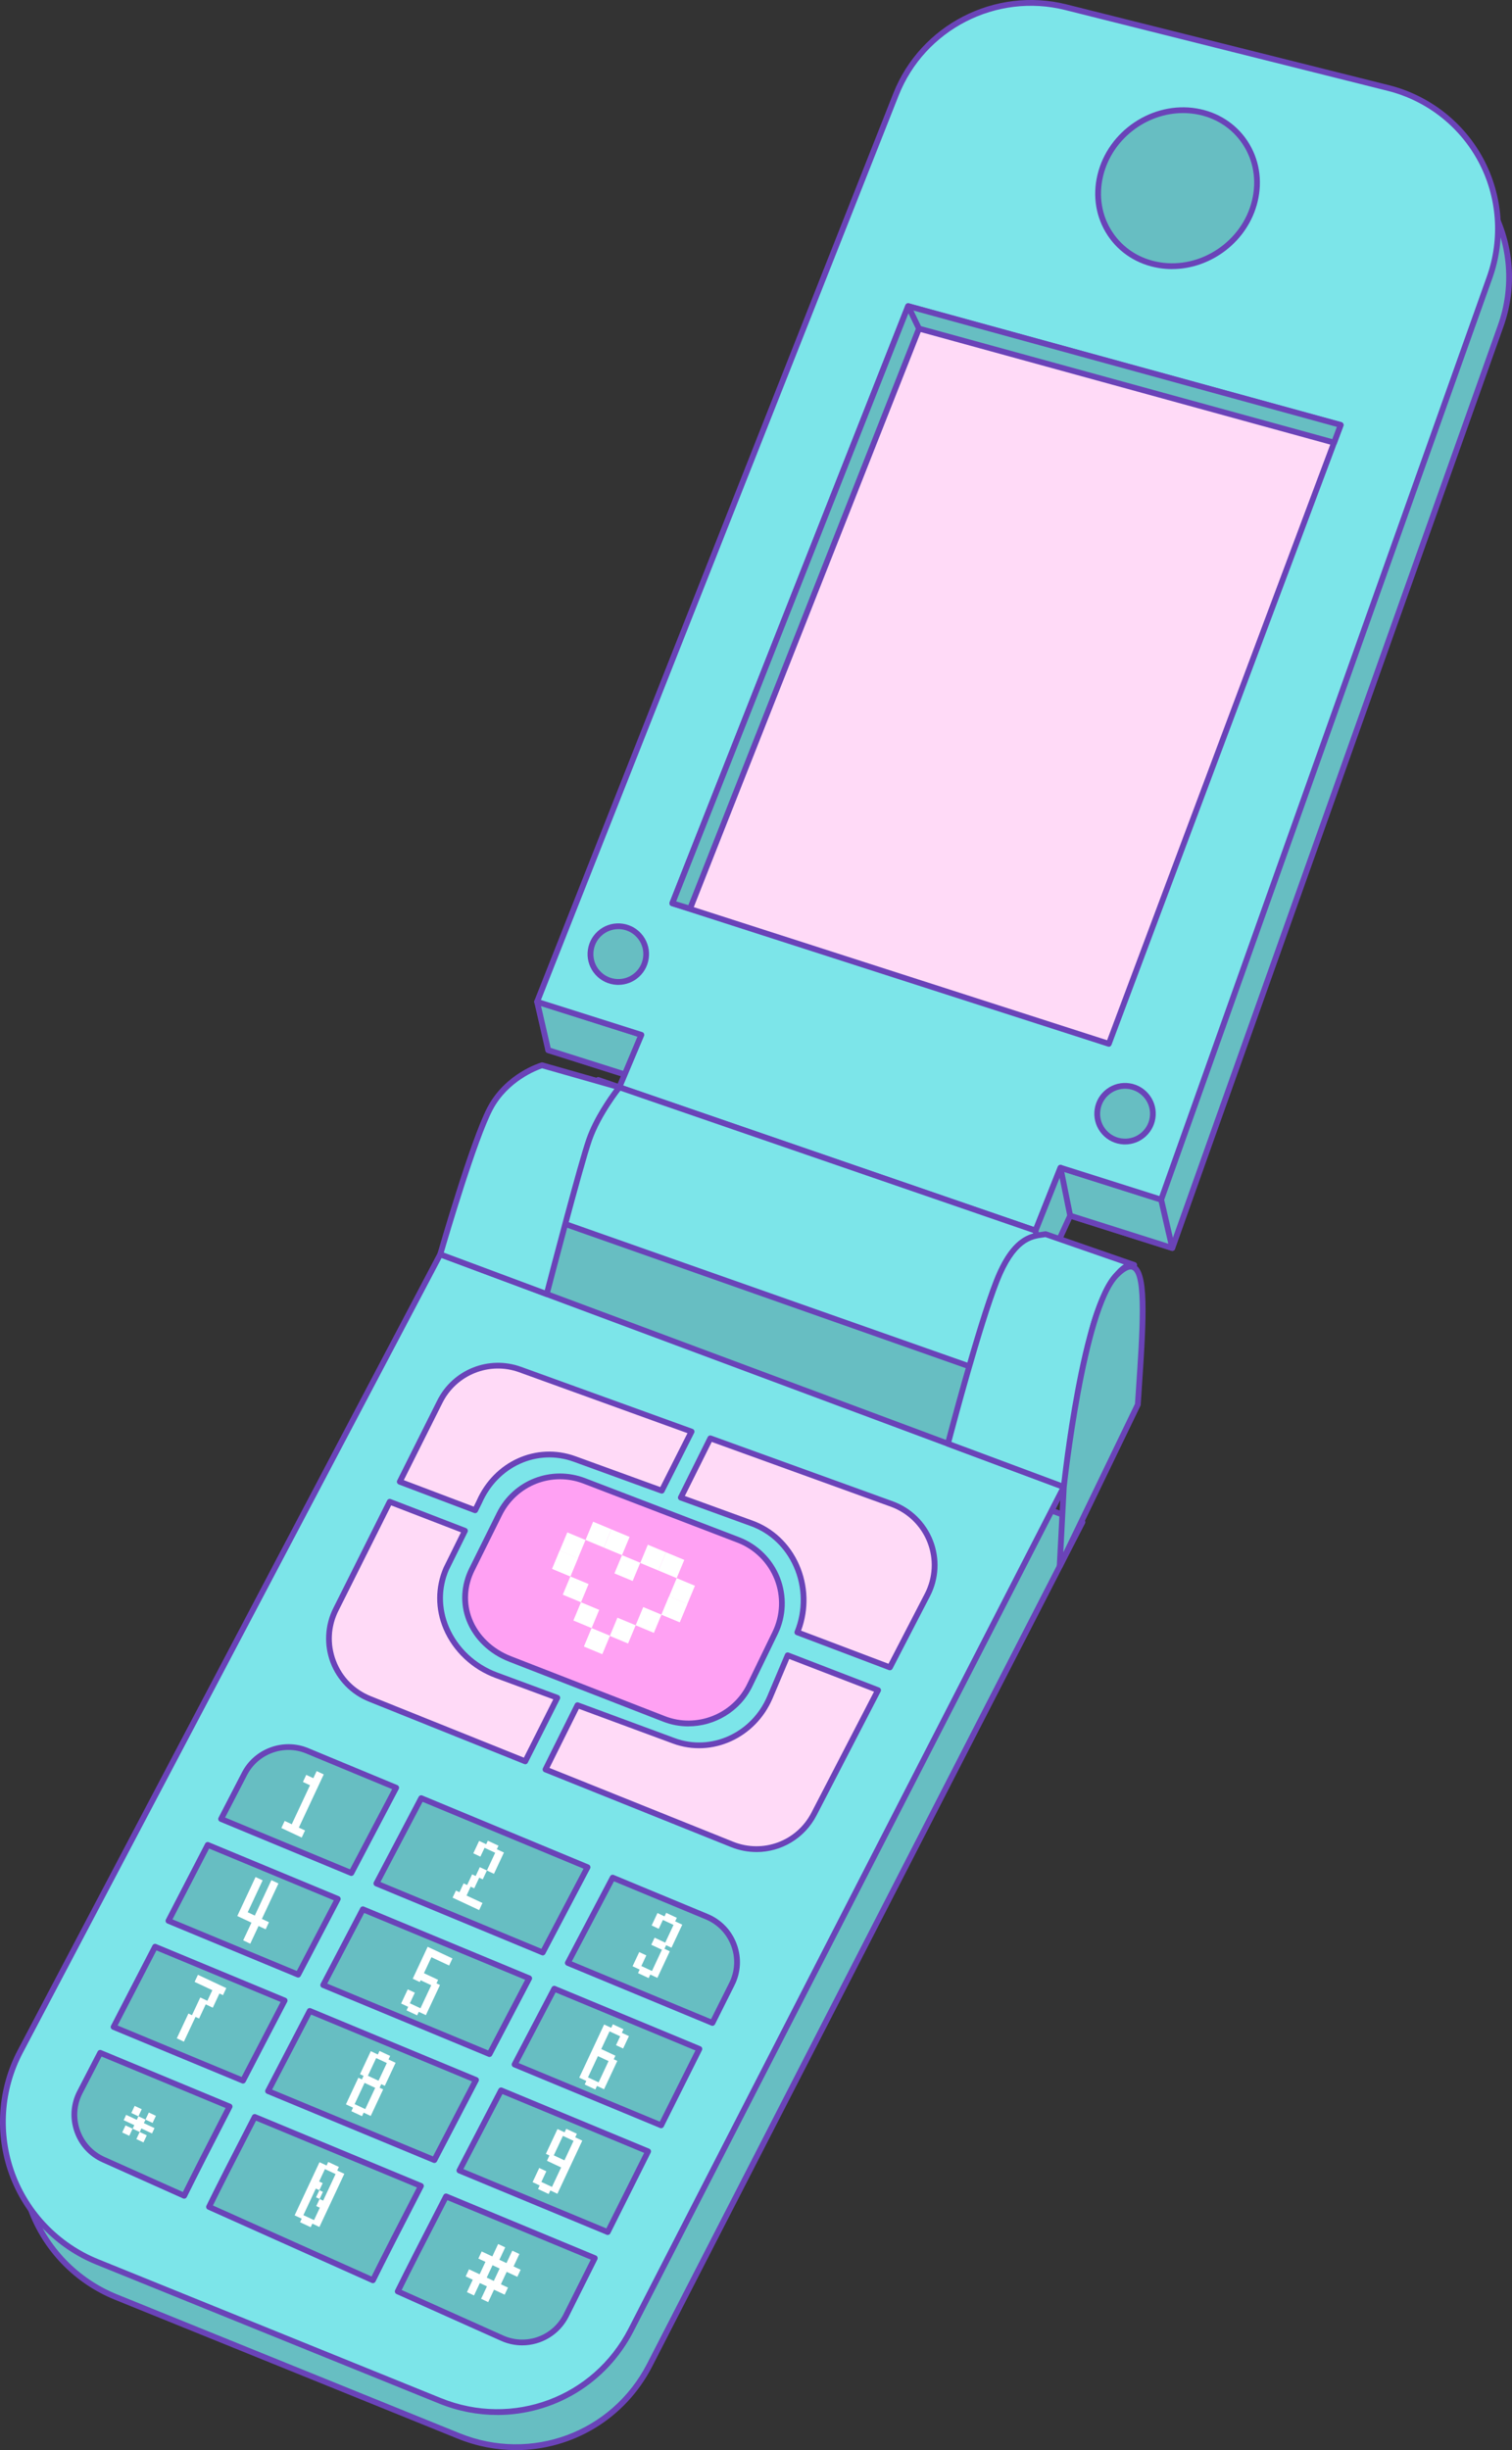 <?xml version="1.0" encoding="UTF-8"?>
<svg id="Layer_2" data-name="Layer 2" xmlns="http://www.w3.org/2000/svg" viewBox="0 0 523.1 847.25">
  <rect x="0" y="0" width="523.1" height="847.25" fill="#333333" stroke="none"/>
  <defs>
    <style>
      .cls-1 {
        fill: #6a43b8;
      }

      .cls-2 {
        fill: #fff;
      }

      .cls-3 {
        fill: #ffdaf7;
      }

      .cls-4 {
        fill: #ffa1f3;
      }

      .cls-5 {
        fill: #7ce5e9;
      }

      .cls-6 {
        fill: #67bec2;
      }
    </style>
  </defs>
  <g id="_ÎÓÈ_1" data-name="—ÎÓÈ_1">
    <g>
      <g>
        <rect class="cls-6" x="188.6" y="425.77" width="156.2" height="57.55" transform="translate(164.33 -62.43) rotate(19.2)"/>
        <path class="cls-1" d="m330.99,508.41c-.11,0-.22-.02-.33-.06l-147.51-51.37c-.52-.18-.8-.75-.62-1.27l18.93-54.35c.09-.25.27-.46.51-.57.24-.12.51-.13.76-.04l147.51,51.37c.52.18.8.75.62,1.27l-18.93,54.35c-.09.25-.27.46-.51.57-.14.07-.29.1-.44.1Zm-146.24-52.99l145.62,50.71,18.27-52.46-145.62-50.71-18.27,52.46Z"/>
      </g>
      <g>
        <g>
          <g>
            <path class="cls-6" d="m189.66,363.14l215.91,68.43,113.63-318.94c9.94-27.89-6.33-58.27-35.05-65.46l-111.54-27.94c-24.4-6.11-49.55,6.8-58.8,30.19l-124.14,313.73Z"/>
            <path class="cls-1" d="m405.57,432.57c-.1,0-.2-.02-.3-.05l-215.91-68.43c-.26-.08-.48-.27-.6-.52-.12-.25-.13-.54-.03-.8L312.88,49.05c9.4-23.76,35.19-37,59.98-30.79l111.54,27.94c13.96,3.5,25.86,12.78,32.66,25.47,6.79,12.69,7.92,27.74,3.09,41.3l-113.63,318.94c-.15.41-.53.66-.94.66Zm-214.58-70.06l213.96,67.82,113.31-318.03c4.64-13.03,3.56-27.49-2.97-39.68-6.53-12.19-17.97-21.11-31.38-24.47l-111.54-27.94c-23.82-5.97-48.6,6.75-57.63,29.59l-123.75,312.73Z"/>
          </g>
          <g>
            <polygon class="cls-6" points="189.66 363.14 185.81 346.41 401.72 414.84 405.57 431.57 189.66 363.14"/>
            <path class="cls-1" d="m405.57,432.57c-.1,0-.2-.02-.3-.05l-215.91-68.43c-.34-.11-.59-.38-.67-.73l-3.85-16.73c-.08-.35.03-.72.3-.96.26-.24.64-.33.98-.22l215.91,68.43c.34.11.59.38.67.73l3.85,16.73c.08.35-.03.72-.3.96-.19.17-.43.26-.68.26Zm-215.06-70.21l213.69,67.73-3.33-14.47-213.69-67.73,3.33,14.47Z"/>
          </g>
          <g>
            <path class="cls-5" d="m480.3,30.44L368.76,2.5c-24.4-6.11-49.55,6.8-58.8,30.19l-124.14,313.73,36.08,11.43-7.62,18.14,143.99,49.57,8.65-21.75,34.82,11.04,113.63-318.94c9.94-27.89-6.33-58.27-35.05-65.46Z"/>
            <path class="cls-1" d="m358.25,426.55c-.11,0-.22-.02-.33-.05l-143.99-49.57c-.26-.09-.47-.28-.59-.54-.11-.25-.12-.54,0-.8l7.2-17.13-35.03-11.1c-.26-.08-.48-.27-.6-.52-.12-.25-.13-.54-.03-.8L309.03,32.31c9.4-23.76,35.19-37,59.98-30.79l111.54,27.94c13.96,3.5,25.86,12.78,32.66,25.47,6.79,12.69,7.92,27.74,3.09,41.3l-113.63,318.94c-.18.51-.73.78-1.24.62l-33.93-10.75-8.3,20.88c-.16.39-.53.63-.93.63Zm-142.65-51.17l142.07,48.91,8.3-20.86c.19-.49.73-.74,1.23-.58l33.9,10.74,113.31-318.03c4.64-13.03,3.56-27.49-2.97-39.68-6.53-12.19-17.96-21.11-31.38-24.47L368.52,3.47c-23.82-5.97-48.6,6.75-57.63,29.59l-123.75,312.73,35.05,11.11c.27.08.49.28.61.53.12.26.12.55.01.81l-7.21,17.15Z"/>
          </g>
          <g>
            <polygon class="cls-3" points="232.61 312.36 383.62 360.96 463.84 146.95 314.19 105.86 232.61 312.36"/>
            <path class="cls-1" d="m383.62,361.96c-.1,0-.2-.02-.31-.05l-151.01-48.6c-.26-.08-.48-.27-.6-.52-.12-.25-.13-.54-.03-.79l81.58-206.5c.19-.47.7-.73,1.19-.6l149.64,41.09c.27.07.5.26.63.51.13.25.14.54.05.81l-80.22,214.01c-.15.4-.53.65-.94.65Zm-149.69-50.23l149.09,47.98,79.5-212.09-147.72-40.57-80.86,204.67Z"/>
          </g>
          <g>
            <ellipse class="cls-6" cx="407.39" cy="65.08" rx="28.19" ry="26.24" transform="translate(44.6 261.52) rotate(-37.51)"/>
            <path class="cls-1" d="m405.5,93.06c-1.55,0-3.11-.13-4.67-.39-7.36-1.23-13.62-5.23-17.62-11.26-4.05-6.12-5.3-13.58-3.51-21.01,3.65-15.17,19.02-25.45,34.26-22.91,7.36,1.23,13.62,5.23,17.62,11.26,4.05,6.12,5.3,13.58,3.51,21.01-3.28,13.62-16,23.29-29.59,23.29Zm3.78-53.96c-12.69,0-24.57,9.04-27.63,21.76-1.66,6.88-.51,13.79,3.24,19.44,3.69,5.57,9.47,9.26,16.28,10.39,14.23,2.37,28.58-7.23,31.99-21.4,1.66-6.88.51-13.79-3.24-19.44-3.69-5.57-9.47-9.26-16.28-10.39-1.45-.24-2.91-.36-4.35-.36Z"/>
          </g>
          <g>
            <path class="cls-6" d="m204.29,329.43c.28-5.31,4.81-9.4,10.12-9.12,5.31.28,9.4,4.81,9.12,10.12-.28,5.31-4.81,9.4-10.12,9.12s-9.4-4.81-9.12-10.12Z"/>
            <path class="cls-1" d="m213.93,340.57c-.19,0-.38,0-.57-.01-2.84-.15-5.45-1.39-7.35-3.5s-2.87-4.84-2.72-7.67c.15-2.84,1.39-5.45,3.5-7.35,2.11-1.9,4.83-2.87,7.67-2.72,2.84.15,5.45,1.39,7.35,3.5s2.87,4.84,2.72,7.67c-.15,2.84-1.39,5.45-3.5,7.35-1.97,1.77-4.47,2.73-7.1,2.73Zm-.02-19.27c-2.14,0-4.17.78-5.77,2.22-1.71,1.54-2.72,3.66-2.84,5.96h0c-.12,2.3.66,4.52,2.21,6.23,1.54,1.71,3.66,2.72,5.97,2.84,2.3.12,4.52-.66,6.23-2.21,1.71-1.54,2.72-3.66,2.84-5.97.12-2.3-.66-4.52-2.21-6.23-1.54-1.71-3.66-2.72-5.97-2.84-.15,0-.31-.01-.46-.01Z"/>
          </g>
          <g>
            <path class="cls-6" d="m379.62,384.62c.28-5.31,4.81-9.4,10.12-9.12,5.31.28,9.4,4.81,9.12,10.12s-4.81,9.4-10.12,9.12c-5.31-.28-9.4-4.81-9.12-10.12Z"/>
            <path class="cls-1" d="m389.25,395.75c-.19,0-.38,0-.57-.01-2.84-.15-5.45-1.39-7.35-3.5s-2.87-4.84-2.72-7.67h0c.15-2.84,1.39-5.45,3.5-7.35,2.11-1.9,4.83-2.87,7.67-2.72,5.86.31,10.37,5.32,10.06,11.17-.15,2.84-1.39,5.45-3.5,7.35-1.97,1.77-4.47,2.73-7.1,2.73Zm-8.64-11.08c-.12,2.3.66,4.52,2.21,6.23,1.54,1.71,3.66,2.72,5.97,2.84,2.31.12,4.52-.66,6.23-2.21,1.71-1.54,2.72-3.66,2.84-5.96.25-4.75-3.42-8.82-8.17-9.07-2.3-.12-4.52.66-6.23,2.21-1.71,1.54-2.72,3.66-2.84,5.97h0Z"/>
          </g>
          <g>
            <path class="cls-6" d="m158.76,445.9L13.47,721.54c-14.41,27.34-2.06,61.16,26.59,72.76l118.64,48.06c25.06,10.15,53.72-.5,66.07-24.54l149.72-291.49-215.73-80.42Z"/>
            <path class="cls-1" d="m178.49,847.25c-6.71,0-13.54-1.28-20.16-3.96l-118.64-48.06c-13.92-5.64-24.85-16.96-30.01-31.06-5.15-14.1-4.09-29.81,2.91-43.09l145.29-275.63c.23-.45.76-.65,1.23-.47l215.73,80.42c.27.1.48.31.58.58.1.27.09.56-.04.82l-149.72,291.49c-9.41,18.33-27.8,28.97-47.17,28.97Zm-19.25-400.1L14.35,722c-6.74,12.78-7.76,27.9-2.8,41.47,4.96,13.57,15.49,24.47,28.88,29.9l118.64,48.06c24.75,10.02,52.6-.33,64.8-24.07l149.21-290.49-213.85-79.72Z"/>
          </g>
          <g>
            <polygon class="cls-5" points="206.92 373.45 361.75 426.76 346.65 476.47 186.68 420.14 206.92 373.45"/>
            <path class="cls-1" d="m346.65,477.47c-.11,0-.22-.02-.33-.06l-159.96-56.33c-.26-.09-.47-.29-.58-.54-.11-.25-.11-.54,0-.8l20.24-46.69c.21-.48.75-.72,1.24-.55l154.83,53.31c.51.18.79.72.63,1.24l-15.11,49.71c-.08.26-.26.48-.51.6-.14.07-.3.11-.45.11Zm-158.62-57.91l157.96,55.62,14.52-47.79-153.04-52.69-19.44,44.86Z"/>
          </g>
          <g>
            <path class="cls-5" d="m152.31,433.76L7.02,709.39c-14.41,27.34-2.06,61.16,26.59,72.76l118.64,48.06c25.06,10.15,53.72-.5,66.07-24.54l149.72-291.49-215.73-80.42Z"/>
            <path class="cls-1" d="m172.03,835.1c-6.71,0-13.54-1.28-20.16-3.96l-118.64-48.06c-13.92-5.64-24.85-16.96-30.01-31.06-5.15-14.1-4.09-29.81,2.91-43.09l145.29-275.63c.23-.45.76-.65,1.23-.47l215.73,80.42c.27.1.48.31.58.58.1.27.09.56-.04.82l-149.72,291.49c-9.41,18.33-27.8,28.97-47.17,28.97Zm-19.25-400.1L7.9,709.86c-6.74,12.78-7.76,27.9-2.8,41.47,4.96,13.57,15.49,24.47,28.88,29.9l118.64,48.06c24.75,10.02,52.6-.32,64.8-24.07l149.21-290.49-213.85-79.72Z"/>
          </g>
          <g>
            <path class="cls-5" d="m152.31,433.76l36.84,13.73s11.48-44.2,14.68-53.38c3.19-9.17,10.44-18.13,10.44-18.13l-26.74-7.61s-11.94,3.52-17.96,14.93-17.26,50.47-17.26,50.47Z"/>
            <path class="cls-1" d="m189.15,448.49c-.12,0-.24-.02-.35-.06l-36.84-13.73c-.49-.18-.76-.71-.61-1.21.46-1.6,11.33-39.29,17.33-50.66,6.15-11.65,18.06-15.27,18.57-15.42.18-.05.37-.05.56,0l26.74,7.61c.32.09.58.34.68.66s.04.67-.18.93c-.07.09-7.18,8.94-10.28,17.83-3.14,9.03-14.54,52.86-14.65,53.3-.07.27-.26.5-.51.64-.14.08-.3.11-.46.11Zm-35.62-15.34l34.93,13.02c1.81-6.96,11.49-43.96,14.42-52.38,2.57-7.37,7.61-14.49,9.69-17.25l-25.02-7.12c-1.76.6-11.84,4.39-17.1,14.35-5.4,10.23-15.21,43.5-16.92,49.39Z"/>
          </g>
          <g>
            <polygon class="cls-6" points="366.9 403.8 370.24 420.38 361.04 440.44 358.25 425.55 366.9 403.8"/>
            <path class="cls-1" d="m361.04,441.44s-.08,0-.12,0c-.43-.05-.78-.38-.86-.81l-2.79-14.89c-.03-.19-.02-.38.05-.55l8.65-21.75c.16-.41.58-.67,1.02-.63.44.04.8.36.89.8l3.34,16.57c.04.21.02.42-.07.61l-9.2,20.06c-.16.36-.52.58-.91.58Zm-1.75-15.78l2.15,11.51,7.76-16.91-2.61-12.95-7.3,18.35Z"/>
          </g>
          <g>
            <path class="cls-5" d="m361.75,426.76c-3.66.71-10.54-.1-16.98,16.3s-16.82,56.18-16.82,56.18l40.09,14.94s7.38-46,10.15-55.81c2.77-9.8,8.84-22.15,14.21-20.96l-30.65-10.64Z"/>
            <path class="cls-1" d="m368.04,515.18c-.12,0-.24-.02-.35-.06l-40.09-14.94c-.48-.18-.75-.69-.62-1.19.1-.4,10.47-40.03,16.85-56.29,5.99-15.26,12.6-16.18,16.55-16.73.42-.06.81-.11,1.17-.18.17-.03.35-.02.52.04l30.65,10.65c.5.17.78.71.63,1.22-.14.51-.66.82-1.18.7-4.25-.94-10.07,9.79-13.03,20.26-2.73,9.64-10.05,55.24-10.12,55.7-.05.3-.23.55-.48.71-.15.09-.33.14-.5.14Zm-38.89-16.56l38.1,14.2c1.21-7.47,7.44-45.74,9.98-54.72,2.15-7.59,6.62-17.82,11.6-20.87l-27.16-9.43c-.32.05-.65.1-1.01.15-3.74.52-9.4,1.31-14.96,15.48-5.81,14.81-14.99,49.26-16.55,55.19Z"/>
          </g>
          <g>
            <path class="cls-6" d="m366.6,541.68l1.44-27.5s6.56-61.63,18.29-73.31c11.73-11.67,9.37,13.75,7.31,44.84l-27.03,55.97Z"/>
            <path class="cls-1" d="m366.61,542.68c-.08,0-.17,0-.25-.03-.46-.12-.77-.55-.75-1.02l1.44-27.5c.27-2.58,6.73-62.18,18.58-73.97,2.8-2.78,5.05-3.73,6.89-2.89,4.99,2.27,4.23,17.2,2.46,43.39l-.34,5.11c0,.13-.04.25-.1.37l-27.03,55.97c-.17.35-.52.57-.9.57Zm24.55-103.7c-.98,0-2.41.9-4.12,2.6-11.35,11.29-17.93,72.09-18,72.71l-1.17,22.49,24.79-51.33.33-4.92c1.32-19.48,2.68-39.63-1.29-41.44-.16-.07-.34-.11-.53-.11Z"/>
          </g>
          <g>
            <g>
              <polygon class="cls-6" points="461.55 153.06 317.94 113.62 238.74 314.21 232.61 312.36 314.19 105.86 463.84 146.95 461.55 153.06"/>
              <path class="cls-1" d="m238.74,315.21c-.1,0-.19-.01-.29-.04l-6.13-1.85c-.27-.08-.49-.27-.61-.52-.12-.25-.13-.54-.03-.8l81.58-206.5c.19-.47.7-.73,1.19-.6l149.64,41.09c.27.07.5.26.63.51.13.25.14.54.05.81l-2.29,6.11c-.18.48-.7.75-1.2.61l-142.74-39.2-78.87,199.75c-.15.39-.53.63-.93.63Zm-4.8-3.49l4.21,1.27,78.86-199.73c.19-.47.7-.73,1.19-.6l142.73,39.19,1.58-4.23-147.72-40.57-80.85,204.65Z"/>
            </g>
            <rect class="cls-1" x="315.07" y="105.43" width="2" height="8.62" transform="translate(-16.29 148.23) rotate(-25.75)"/>
          </g>
          <g>
            <g>
              <path class="cls-3" d="m171.74,579.3c-14.82-5.48-23.89-21.84-17.33-36.9l6.45-13.05-26.03-10.04-18.64,37.24c-5.88,11.75-.47,26.02,11.72,30.91l53.81,21.6,11.09-21.99-21.07-7.79Z"/>
              <path class="cls-1" d="m181.72,610.07c-.12,0-.25-.02-.37-.07l-53.81-21.6c-6.07-2.44-10.88-7.34-13.2-13.46-2.32-6.12-1.97-12.98.96-18.83l18.64-37.24c.23-.46.77-.67,1.25-.49l26.03,10.04c.26.1.47.31.57.57.1.26.09.55-.04.81l-6.45,13.05c-2.74,6.28-2.74,13.31,0,19.75,3.08,7.22,9.19,12.96,16.78,15.77l21.07,7.79c.27.1.48.31.58.57.1.26.09.56-.04.82l-11.09,21.99c-.17.35-.53.55-.89.55Zm-46.4-89.49l-18.23,36.43c-2.72,5.43-3.03,11.55-.88,17.22,2.15,5.68,6.44,10.05,12.08,12.31l52.95,21.26,10.17-20.17-20.02-7.4h0c-8.1-2.99-14.63-9.14-17.93-16.86-2.96-6.95-2.95-14.54.03-21.38l5.99-12.11-24.16-9.32Z"/>
            </g>
            <g>
              <path class="cls-3" d="m266.39,586.84c-5.67,13.4-20.14,19.99-33.26,15.14l-33.35-12.32-11.06,22.22,64.56,25.92c10.74,4.31,23-.24,28.33-10.52l22.17-42.82-31.28-12.06-6.11,14.44Z"/>
              <path class="cls-1" d="m261.71,640.44c-2.93,0-5.91-.55-8.8-1.71l-64.56-25.92c-.26-.1-.46-.31-.56-.57-.1-.26-.08-.55.04-.8l11.06-22.22c.23-.46.76-.67,1.24-.49l33.35,12.32c12.52,4.63,26.58-1.78,32-14.59l6.11-14.44c.21-.5.78-.74,1.28-.54l31.28,12.06c.27.1.47.31.58.58.1.27.08.56-.05.81l-22.17,42.82c-4.16,8.03-12.26,12.7-20.79,12.7Zm-71.62-29.09l63.56,25.52c10.32,4.14,21.95-.18,27.07-10.05l21.66-41.83-29.33-11.31-5.73,13.55c-5.84,13.8-21,20.69-34.53,15.69l-32.51-12.01-10.18,20.45Z"/>
            </g>
            <g>
              <path class="cls-3" d="m165.78,519.42c5.74-13.18,20.03-19.62,33.01-14.9l30.15,10.96,10.31-20.44-59.33-21.46c-10.72-3.88-22.64.88-27.74,11.07l-13.88,27.73,26.07,9.87,1.4-2.82Z"/>
              <path class="cls-1" d="m164.38,523.25c-.12,0-.24-.02-.35-.06l-26.07-9.87c-.26-.1-.47-.31-.58-.57-.1-.26-.09-.56.04-.81l13.88-27.72c5.33-10.64,17.78-15.61,28.97-11.57l59.33,21.46c.27.1.48.31.59.57.11.27.09.56-.04.82l-10.31,20.44c-.23.45-.76.66-1.23.49l-30.15-10.96c-12.55-4.56-26.2,1.61-31.75,14.36,0,.01-.01.03-.02.04l-1.4,2.82c-.17.35-.53.56-.9.56Zm-24.68-11.42l24.19,9.16.98-1.99c5.99-13.72,20.71-20.35,34.26-15.42l29.31,10.65,9.41-18.64-58.27-21.07c-10.23-3.7-21.63.85-26.5,10.58l-13.38,26.73Z"/>
            </g>
            <g>
              <path class="cls-3" d="m308.51,520.08l-62.78-22.71-10.2,20.49,24.55,8.92c14.67,5.33,21.88,22.67,15.76,37.66l32.02,12.13,12.96-25.03c6.24-12.05.45-26.85-12.31-31.46Z"/>
              <path class="cls-1" d="m307.86,577.58c-.12,0-.24-.02-.35-.06l-32.02-12.13c-.25-.1-.45-.29-.56-.54-.11-.25-.11-.53,0-.78,2.91-7.12,2.79-15.23-.32-22.25-2.96-6.68-8.24-11.69-14.85-14.09l-24.55-8.92c-.27-.1-.48-.3-.59-.57-.11-.26-.09-.56.03-.82l10.2-20.49c.23-.45.76-.67,1.24-.49l62.78,22.71c6.35,2.3,11.41,7.23,13.87,13.52,2.46,6.29,2.09,13.34-1.01,19.34l-12.96,25.03c-.18.34-.52.54-.89.54Zm-30.72-13.7l30.25,11.45,12.55-24.24c2.84-5.49,3.18-11.94.93-17.7-2.25-5.76-6.88-10.26-12.69-12.37l-61.94-22.4-9.31,18.69,23.5,8.54c7.13,2.59,12.81,7.98,16,15.16,3.19,7.2,3.44,15.47.72,22.86Z"/>
            </g>
          </g>
          <g>
            <path class="cls-4" d="m172.77,523.54l-9.5,19.15c-6.17,12.36.26,25.95,13.14,30.96l53.34,20.75c11.4,4.44,24.3-.63,29.64-11.63l8.78-18.09c6-12.38.13-27.25-12.72-32.17l-53.26-20.41c-11.29-4.33-24.01.63-29.41,11.44Z"/>
            <path class="cls-1" d="m238.16,596.99c-2.93,0-5.91-.53-8.77-1.65l-53.34-20.75c-6.86-2.67-12.2-7.85-14.66-14.2-2.27-5.87-1.92-12.31.98-18.13l9.5-19.15s0,0,0,0c5.65-11.33,18.83-16.46,30.66-11.93l53.26,20.41c6.38,2.45,11.49,7.5,14,13.85,2.51,6.36,2.25,13.53-.74,19.68l-8.78,18.09c-4.18,8.62-12.98,13.77-22.13,13.77Zm-64.49-73l-9.5,19.15c-2.65,5.31-2.97,11.18-.91,16.52,2.25,5.83,7.18,10.59,13.52,13.06l53.34,20.75c10.84,4.22,23.3-.68,28.37-11.14l8.78-18.09c2.74-5.65,2.99-12.24.68-18.08-2.31-5.84-7-10.48-12.86-12.72l-53.26-20.41c-10.86-4.16-22.96.55-28.16,10.96h0Z"/>
          </g>
          <g>
            <g>
              <path class="cls-6" d="m246.47,699.53l6.71-13.4c4.42-8.83.42-19.56-8.7-23.35l-32.52-13.49c-3.73,7.08-9.18,17.44-15.51,29.49l50.02,20.75Z"/>
              <path class="cls-1" d="m246.47,700.53c-.13,0-.26-.02-.38-.08l-50.02-20.75c-.26-.11-.46-.32-.56-.58-.1-.26-.08-.56.06-.8,6.33-12.05,11.78-22.41,15.51-29.49.24-.46.79-.66,1.27-.46l32.52,13.49c4.67,1.94,8.22,5.62,9.98,10.36,1.77,4.74,1.49,9.84-.77,14.36l-6.71,13.4c-.17.35-.53.55-.89.55Zm-48.63-22.26l48.15,19.98,6.29-12.57c2.01-4.02,2.26-8.56.69-12.77-1.57-4.21-4.72-7.48-8.88-9.21l-31.68-13.14c-3.61,6.85-8.7,16.53-14.58,27.71Z"/>
            </g>
            <g>
              <path class="cls-6" d="m158.94,750.57l51.32,21.29,13.97-27.9-50.87-21.11c-4.94,9.47-9.84,18.88-14.42,27.72Z"/>
              <path class="cls-1" d="m210.26,772.86c-.13,0-.26-.02-.38-.08l-51.32-21.29c-.26-.11-.46-.32-.56-.58-.1-.26-.08-.55.05-.8,4.58-8.83,9.48-18.25,14.42-27.72.24-.46.79-.66,1.27-.46l50.87,21.1c.26.11.46.31.55.57.1.26.08.55-.04.8l-13.97,27.9c-.17.35-.53.55-.89.55Zm-49.94-22.8l49.46,20.52,13.07-26.11-49.03-20.34c-4.62,8.85-9.19,17.64-13.5,25.93Z"/>
            </g>
            <g>
              <path class="cls-6" d="m137.59,792.37l36.1,16.16c8.32,3.72,18.1.23,22.18-7.92l9.88-19.74-51.45-21.35c-7.15,13.84-13.15,25.59-16.72,32.85Z"/>
              <path class="cls-1" d="m180.67,811.03c-2.47,0-4.98-.51-7.38-1.59l-36.1-16.16c-.25-.11-.44-.32-.53-.57-.09-.26-.08-.54.04-.78,3.29-6.68,8.92-17.74,16.73-32.87.24-.46.79-.66,1.27-.46l51.45,21.35c.26.11.46.31.55.57.1.26.08.55-.04.8l-9.88,19.74c-3.16,6.3-9.48,9.97-16.1,9.97Zm-41.72-19.15l35.16,15.74c7.86,3.52,17.03.24,20.88-7.45l9.4-18.78-49.61-20.58c-7.24,14.02-12.56,24.47-15.83,31.09Z"/>
            </g>
            <g>
              <path class="cls-6" d="m34.67,709.88l-7.02,13.57c-4.49,8.69-.76,19.37,8.17,23.37l27.92,12.5c3.42-6.94,9.01-17.9,15.69-30.86l-44.76-18.57Z"/>
              <path class="cls-1" d="m63.73,760.31c-.14,0-.28-.03-.41-.09l-27.92-12.5c-4.57-2.05-8-5.78-9.65-10.51-1.65-4.73-1.3-9.78,1.01-14.23l7.02-13.57c.24-.46.79-.66,1.27-.46l44.76,18.57c.26.11.46.32.56.58.1.26.08.55-.05.8-7.25,14.06-12.53,24.44-15.69,30.84-.17.35-.53.56-.9.56Zm-28.6-49.15l-6.6,12.75c-2.05,3.96-2.36,8.45-.89,12.65,1.47,4.2,4.52,7.52,8.58,9.34l27.04,12.1c3.12-6.31,8.09-16.07,14.78-29.05l-42.91-17.8Z"/>
            </g>
            <g>
              <path class="cls-6" d="m88.11,732.06c-6.83,13.24-12.48,24.33-15.8,31.1l56.69,25.38c3.67-7.42,9.6-19.03,16.62-32.61l-57.51-23.86Z"/>
              <path class="cls-1" d="m129.01,789.53c-.14,0-.28-.03-.41-.09l-56.69-25.38c-.25-.11-.44-.32-.53-.57-.09-.25-.08-.54.04-.78,3.06-6.25,8.38-16.72,15.81-31.12.24-.46.79-.66,1.27-.47l57.51,23.86c.26.11.46.32.56.58.1.26.08.55-.05.8-7.64,14.79-13.23,25.76-16.61,32.6-.17.35-.53.56-.9.56Zm-55.34-26.87l54.87,24.56c3.34-6.74,8.62-17.09,15.7-30.8l-55.66-23.09c-6.85,13.28-11.86,23.14-14.91,29.33Z"/>
            </g>
            <g>
              <path class="cls-6" d="m183.08,684.11l-57.54-23.87c-4.4,8.39-9.05,17.27-13.72,26.21l57.53,23.87c4.7-9,9.36-17.88,13.73-26.21Z"/>
              <path class="cls-1" d="m169.35,711.31c-.13,0-.26-.02-.38-.08l-57.53-23.87c-.26-.11-.46-.32-.56-.58-.1-.26-.08-.56.05-.8,4.67-8.94,9.32-17.82,13.72-26.21.24-.46.79-.66,1.27-.46l57.54,23.87c.26.11.46.32.56.58.1.26.08.56-.05.8-4.37,8.32-9.02,17.21-13.73,26.2-.18.34-.52.54-.89.54Zm-56.14-25.37l55.68,23.1c4.38-8.37,8.71-16.63,12.79-24.43l-55.68-23.1c-4.11,7.84-8.44,16.1-12.79,24.43Z"/>
            </g>
            <g>
              <path class="cls-6" d="m187.76,675.18c6.37-12.14,11.84-22.52,15.51-29.49l-57.54-23.88c-3.93,7.46-9.35,17.76-15.51,29.49l57.54,23.87Z"/>
              <path class="cls-1" d="m187.76,676.18c-.13,0-.26-.02-.38-.08l-57.54-23.87c-.26-.11-.46-.32-.56-.58-.1-.26-.08-.56.05-.8,6.16-11.73,11.58-22.04,15.51-29.5.24-.46.79-.66,1.27-.46l57.54,23.88c.26.11.46.32.56.58.1.26.08.56-.06.81-3.67,6.97-9.14,17.35-15.51,29.49-.18.34-.52.54-.89.54Zm-56.14-25.38l55.68,23.1c5.91-11.24,11-20.93,14.58-27.71l-55.68-23.11c-3.78,7.17-8.84,16.8-14.57,27.72Z"/>
            </g>
            <g>
              <path class="cls-6" d="m92.74,723.1l57.52,23.86c4.59-8.85,9.48-18.25,14.42-27.72l-57.53-23.87c-4.97,9.53-9.87,18.94-14.41,27.72Z"/>
              <path class="cls-1" d="m150.26,747.96c-.13,0-.26-.02-.38-.08l-57.52-23.86c-.26-.11-.46-.32-.56-.58-.1-.26-.08-.55.05-.8,4.55-8.78,9.44-18.19,14.42-27.72.24-.46.79-.66,1.27-.46l57.53,23.87c.26.11.46.32.56.58.1.26.08.56-.05.8-4.94,9.46-9.84,18.87-14.42,27.71-.18.34-.52.54-.89.54Zm-56.13-25.37l55.67,23.09c4.31-8.31,8.88-17.09,13.5-25.93l-55.67-23.1c-4.64,8.9-9.21,17.69-13.49,25.94Z"/>
            </g>
            <g>
              <path class="cls-6" d="m191.76,687.71c-4.37,8.34-9.03,17.22-13.72,26.21l50.71,21.04,13.22-26.41-50.2-20.83Z"/>
              <path class="cls-1" d="m228.74,735.95c-.13,0-.26-.02-.38-.08l-50.71-21.04c-.26-.11-.46-.32-.56-.58-.1-.26-.08-.56.05-.8,4.7-8.99,9.35-17.87,13.73-26.21.24-.46.79-.66,1.27-.46l50.2,20.83c.26.11.46.31.55.57.1.26.08.55-.04.8l-13.22,26.41c-.17.35-.53.55-.89.55Zm-49.31-22.54l48.84,20.26,12.32-24.62-48.37-20.07c-4.09,7.8-8.42,16.06-12.79,24.43Z"/>
            </g>
            <g>
              <path class="cls-6" d="m116.86,656.63l-44.99-18.67-13.59,26.26,44.86,18.61c4.68-8.95,9.33-17.83,13.72-26.21Z"/>
              <path class="cls-1" d="m103.14,683.84c-.13,0-.26-.02-.38-.08l-44.86-18.61c-.26-.11-.46-.32-.56-.58-.1-.26-.08-.55.05-.8l13.59-26.26c.24-.46.79-.66,1.27-.46l44.99,18.67c.26.11.46.32.56.58.1.26.08.56-.05.8-4.39,8.37-9.04,17.26-13.72,26.21-.18.34-.52.54-.89.54Zm-43.47-20.12l43.01,17.84c4.35-8.33,8.68-16.59,12.79-24.43l-43.13-17.9-12.66,24.48Z"/>
            </g>
            <g>
              <path class="cls-6" d="m137.06,618.21l-30.8-12.78c-8.17-3.39-17.58.04-21.65,7.9l-8.11,15.68,45.05,18.69c6.2-11.81,11.63-22.12,15.51-29.5Z"/>
              <path class="cls-1" d="m121.55,648.7c-.13,0-.26-.02-.38-.08l-45.05-18.69c-.26-.11-.46-.32-.56-.58-.1-.26-.08-.55.05-.8l8.11-15.68c4.27-8.25,14.34-11.93,22.92-8.37l30.8,12.78c.26.11.46.32.56.58.1.26.08.56-.06.81-3.88,7.37-9.31,17.69-15.51,29.49-.18.34-.52.54-.89.54Zm-43.66-20.2l43.2,17.92c5.76-10.96,10.83-20.6,14.58-27.72l-29.79-12.36c-7.63-3.17-16.58.1-20.38,7.44l-7.61,14.71Z"/>
            </g>
            <g>
              <path class="cls-6" d="m98.47,691.78l-44.82-18.6-14.35,27.74,44.76,18.57c4.55-8.79,9.45-18.21,14.42-27.72Z"/>
              <path class="cls-1" d="m84.06,720.5c-.13,0-.26-.02-.38-.08l-44.76-18.57c-.26-.11-.46-.32-.56-.58-.1-.26-.08-.55.05-.8l14.35-27.75c.24-.46.79-.66,1.27-.46l44.82,18.6c.26.11.46.32.56.58.1.26.08.56-.05.8-4.96,9.51-9.86,18.92-14.41,27.72-.18.34-.52.54-.89.54Zm-43.37-20.08l42.9,17.8c4.28-8.26,8.85-17.05,13.49-25.94l-42.96-17.83-13.43,25.96Z"/>
            </g>
          </g>
        </g>
        <g>
          <g>
            <rect class="cls-2" x="203.1" y="564.09" width="6.83" height="6.83" transform="translate(-396.77 539.9) rotate(-67.38)"/>
            <rect class="cls-2" x="212.04" y="560.41" width="6.83" height="6.83" transform="translate(-387.87 545.89) rotate(-67.38)"/>
            <rect class="cls-2" x="220.97" y="556.73" width="6.83" height="6.83" transform="translate(-378.98 551.87) rotate(-67.38)"/>
            <rect class="cls-2" x="229.91" y="553.05" width="6.83" height="6.83" transform="translate(-370.08 557.85) rotate(-67.38)"/>
            <rect class="cls-2" x="192.06" y="537.29" width="6.83" height="6.83" transform="translate(769.78 568.19) rotate(112.62)"/>
            <rect class="cls-2" x="229.91" y="553.05" width="6.83" height="6.83" transform="translate(-370.08 557.85) rotate(-67.38)"/>
            <rect class="cls-2" x="192.06" y="537.29" width="6.83" height="6.83" transform="translate(769.78 568.19) rotate(112.62)"/>
            <rect class="cls-2" x="232.54" y="546.75" width="6.83" height="6.83" transform="translate(-362.64 556.4) rotate(-67.38)"/>
            <rect class="cls-2" x="194.69" y="530.98" width="6.83" height="6.83" transform="translate(767.59 557.04) rotate(112.62)"/>
            <rect class="cls-2" x="195.74" y="546.22" width="6.83" height="6.83" transform="translate(783.12 577.17) rotate(112.62)"/>
            <rect class="cls-2" x="199.42" y="555.16" width="6.83" height="6.83" transform="translate(796.46 586.14) rotate(112.62)"/>
            <rect class="cls-2" x="203.1" y="564.09" width="6.83" height="6.83" transform="translate(809.81 595.12) rotate(112.62)"/>
            <rect class="cls-2" x="228.86" y="537.81" width="6.83" height="6.83" transform="translate(-356.66 547.5) rotate(-67.38)"/>
            <rect class="cls-2" x="203.63" y="527.3" width="6.83" height="6.83" transform="translate(776.57 543.68) rotate(112.62)"/>
            <rect class="cls-2" x="222.55" y="535.18" width="6.83" height="6.83" transform="translate(-358.11 540.06) rotate(-67.38)"/>
            <rect class="cls-2" x="209.93" y="529.93" width="6.83" height="6.83" transform="translate(787.73 541.51) rotate(112.62)"/>
            <rect class="cls-2" x="213.61" y="538.86" width="6.83" height="6.83" transform="translate(801.07 550.48) rotate(112.62)"/>
          </g>
          <path class="cls-2" d="m105.53,632.98l-1.15,2.45-7.04-3.3,1.15-2.45,2.45,1.15,6.31-13.48-2.45-1.15,1.15-2.45,2.45,1.15,1.15-2.45,2.45,1.15-8.61,18.38,2.14,1Z"/>
          <path class="cls-2" d="m170.9,647.97l-2.45-1.15,2.87-6.13-3.68-1.72-1.44,3.06-2.45-1.15,2.01-4.29,2.45,1.15.57-1.22,3.68,1.72-.57,1.22,2.45,1.15-3.44,7.35Zm-3.98,10.09l-1.15,2.45-9.19-4.3,1.15-2.45,1.23.57,1.43-3.06,1.23.57,1.72-3.68,1.23.57,1.43-3.06,2.45,1.15-1.43,3.06-1.23-.57-1.72,3.68-1.23-.57-1.43,3.06,5.51,2.58Z"/>
          <path class="cls-2" d="m230.46,672.67l-.57,1.23,1.84.86-4.3,9.19-2.45-1.15-.57,1.22-3.68-1.72.57-1.22-2.45-1.15,2.3-4.9,2.45,1.15-1.72,3.67,3.68,1.72,3.44-7.35-3.68-1.72,1.15-2.45,3.68,1.72,2.87-6.13-3.68-1.72-1.44,3.06-2.45-1.15,2.01-4.29,2.45,1.15.57-1.22,3.68,1.72-.57,1.22,2.45,1.15-3.73,7.96-1.84-.86Z"/>
          <path class="cls-2" d="m91.9,667.16l-2.45-1.15-2.87,6.12-2.45-1.15,2.87-6.12-4.9-2.3,6.31-13.48,2.45,1.15-5.16,11.03,2.45,1.15,5.74-12.25,2.45,1.15-5.74,12.25,2.45,1.15-1.15,2.45Z"/>
          <path class="cls-2" d="m149.25,676.82l-2.58,5.51,4.9,2.3-.57,1.22,1.22.57-4.88,10.42-2.45-1.15-.57,1.22-3.67-1.72.57-1.22-2.45-1.15,2.3-4.9,2.45,1.15-1.72,3.67,3.67,1.72,3.73-7.96-3.67-1.72-.29.61-2.45-1.15,5.16-11.03,8.58,4.02-1.15,2.45-6.12-2.87Z"/>
          <path class="cls-2" d="m213.12,707.22l1.44-3.06-3.68-1.72-2.87,6.13,4.9,2.3-.57,1.23,1.23.57-4.59,9.8-2.45-1.15-.57,1.22-3.68-1.72.57-1.22-2.45-1.15,8.61-18.38,2.45,1.15.57-1.22,3.68,1.72-.57,1.22,2.45,1.15-2.01,4.29-2.45-1.15Zm-6.26,3.79l-3.44,7.35,3.68,1.72,3.44-7.35-3.68-1.72Z"/>
          <path class="cls-2" d="m78.3,687.48l-1.15,2.45-1.23-.57-2.3,4.9-2.45-1.15-2.3,4.9-1.23-.57-4.02,8.57-2.45-1.15,4.02-8.57,1.23.57,2.87-6.13,2.45,1.15,1.72-3.67-6.13-2.87,1.15-2.45,9.8,4.59Z"/>
          <path class="cls-2" d="m131.9,720.71l-.57,1.23,1.23.57-4.3,9.19-2.45-1.15-.57,1.23-3.68-1.72.57-1.23-2.45-1.15,4.3-9.19,1.23.57.57-1.23-1.23-.57,3.73-7.96,2.45,1.15.57-1.23,3.68,1.72-.57,1.23,2.45,1.15-3.73,7.96-1.23-.57Zm-1.75-9.03l-2.87,6.12,3.68,1.72,2.87-6.12-3.68-1.72Zm-3.78,17.65l3.44-7.35-3.68-1.72-3.44,7.35,3.68,1.72Z"/>
          <path class="cls-2" d="m201.45,740.23l-8.61,18.38-2.45-1.15-.57,1.23-3.68-1.72.57-1.23-2.45-1.15,2.3-4.9,2.45,1.15-1.72,3.68,3.68,1.72,3.16-6.74-4.9-2.3.86-1.84-1.23-.57,4.02-8.57,2.45,1.15.57-1.23,3.68,1.72-.57,1.23,2.45,1.15Zm-3.02.08l-3.68-1.72-3.16,6.74,3.68,1.72,3.16-6.74Z"/>
          <path class="cls-2" d="m48.91,736.03l-.57,1.23-2.45-1.15.57-1.23-3.67-1.72.86-1.84,3.67,1.72.57-1.23,2.45,1.15-.57,1.23,3.68,1.72-.86,1.84-3.68-1.72Zm.13-6.66l-1.15,2.45-2.45-1.15,1.15-2.45,2.45,1.15Zm-5.61,5.59l2.45,1.15-1.15,2.45-2.45-1.15,1.15-2.45Zm9.36-.85l-2.45-1.15,1.15-2.45,2.45,1.15-1.15,2.45Zm-5.61,5.59l1.15-2.45,2.45,1.15-1.15,2.45-2.45-1.15Z"/>
          <path class="cls-2" d="m119.12,751.71l-8.61,18.38-2.45-1.15-.57,1.23-3.68-1.72.57-1.23-2.45-1.15,8.61-18.38,2.45,1.15.57-1.23,3.68,1.72-.57,1.23,2.45,1.15Zm-3.02.08l-3.68-1.72-2.01,4.29,1.23.57-1.15,2.45-1.23-.57-4.3,9.19,3.68,1.72,2.01-4.29-1.23-.57,1.15-2.45,1.23.57,4.3-9.19Zm-4.38,6.16l-1.15,2.45-1.23-.57,1.15-2.45,1.23.57Z"/>
          <path class="cls-2" d="m175.3,785.61l-2.01,4.29,2.45,1.15-1.15,2.45-3.68-1.72-2.01,4.29-2.45-1.15,2.01-4.29-2.45-1.15-2.01,4.29-2.45-1.15,2.01-4.29-2.45-1.15,1.15-2.45,3.68,1.72,2.01-4.29-2.45-1.15,1.15-2.45,3.68,1.72,2.01-4.29,2.45,1.15-2.01,4.29,2.45,1.15,2.01-4.29,2.45,1.15-2.01,4.29,2.45,1.15-1.15,2.45-3.68-1.72Zm-2.45-1.15l-2.45-1.15-2.01,4.29,2.45,1.15,2.01-4.29Z"/>
        </g>
      </g>
    </g>
  </g>
</svg>